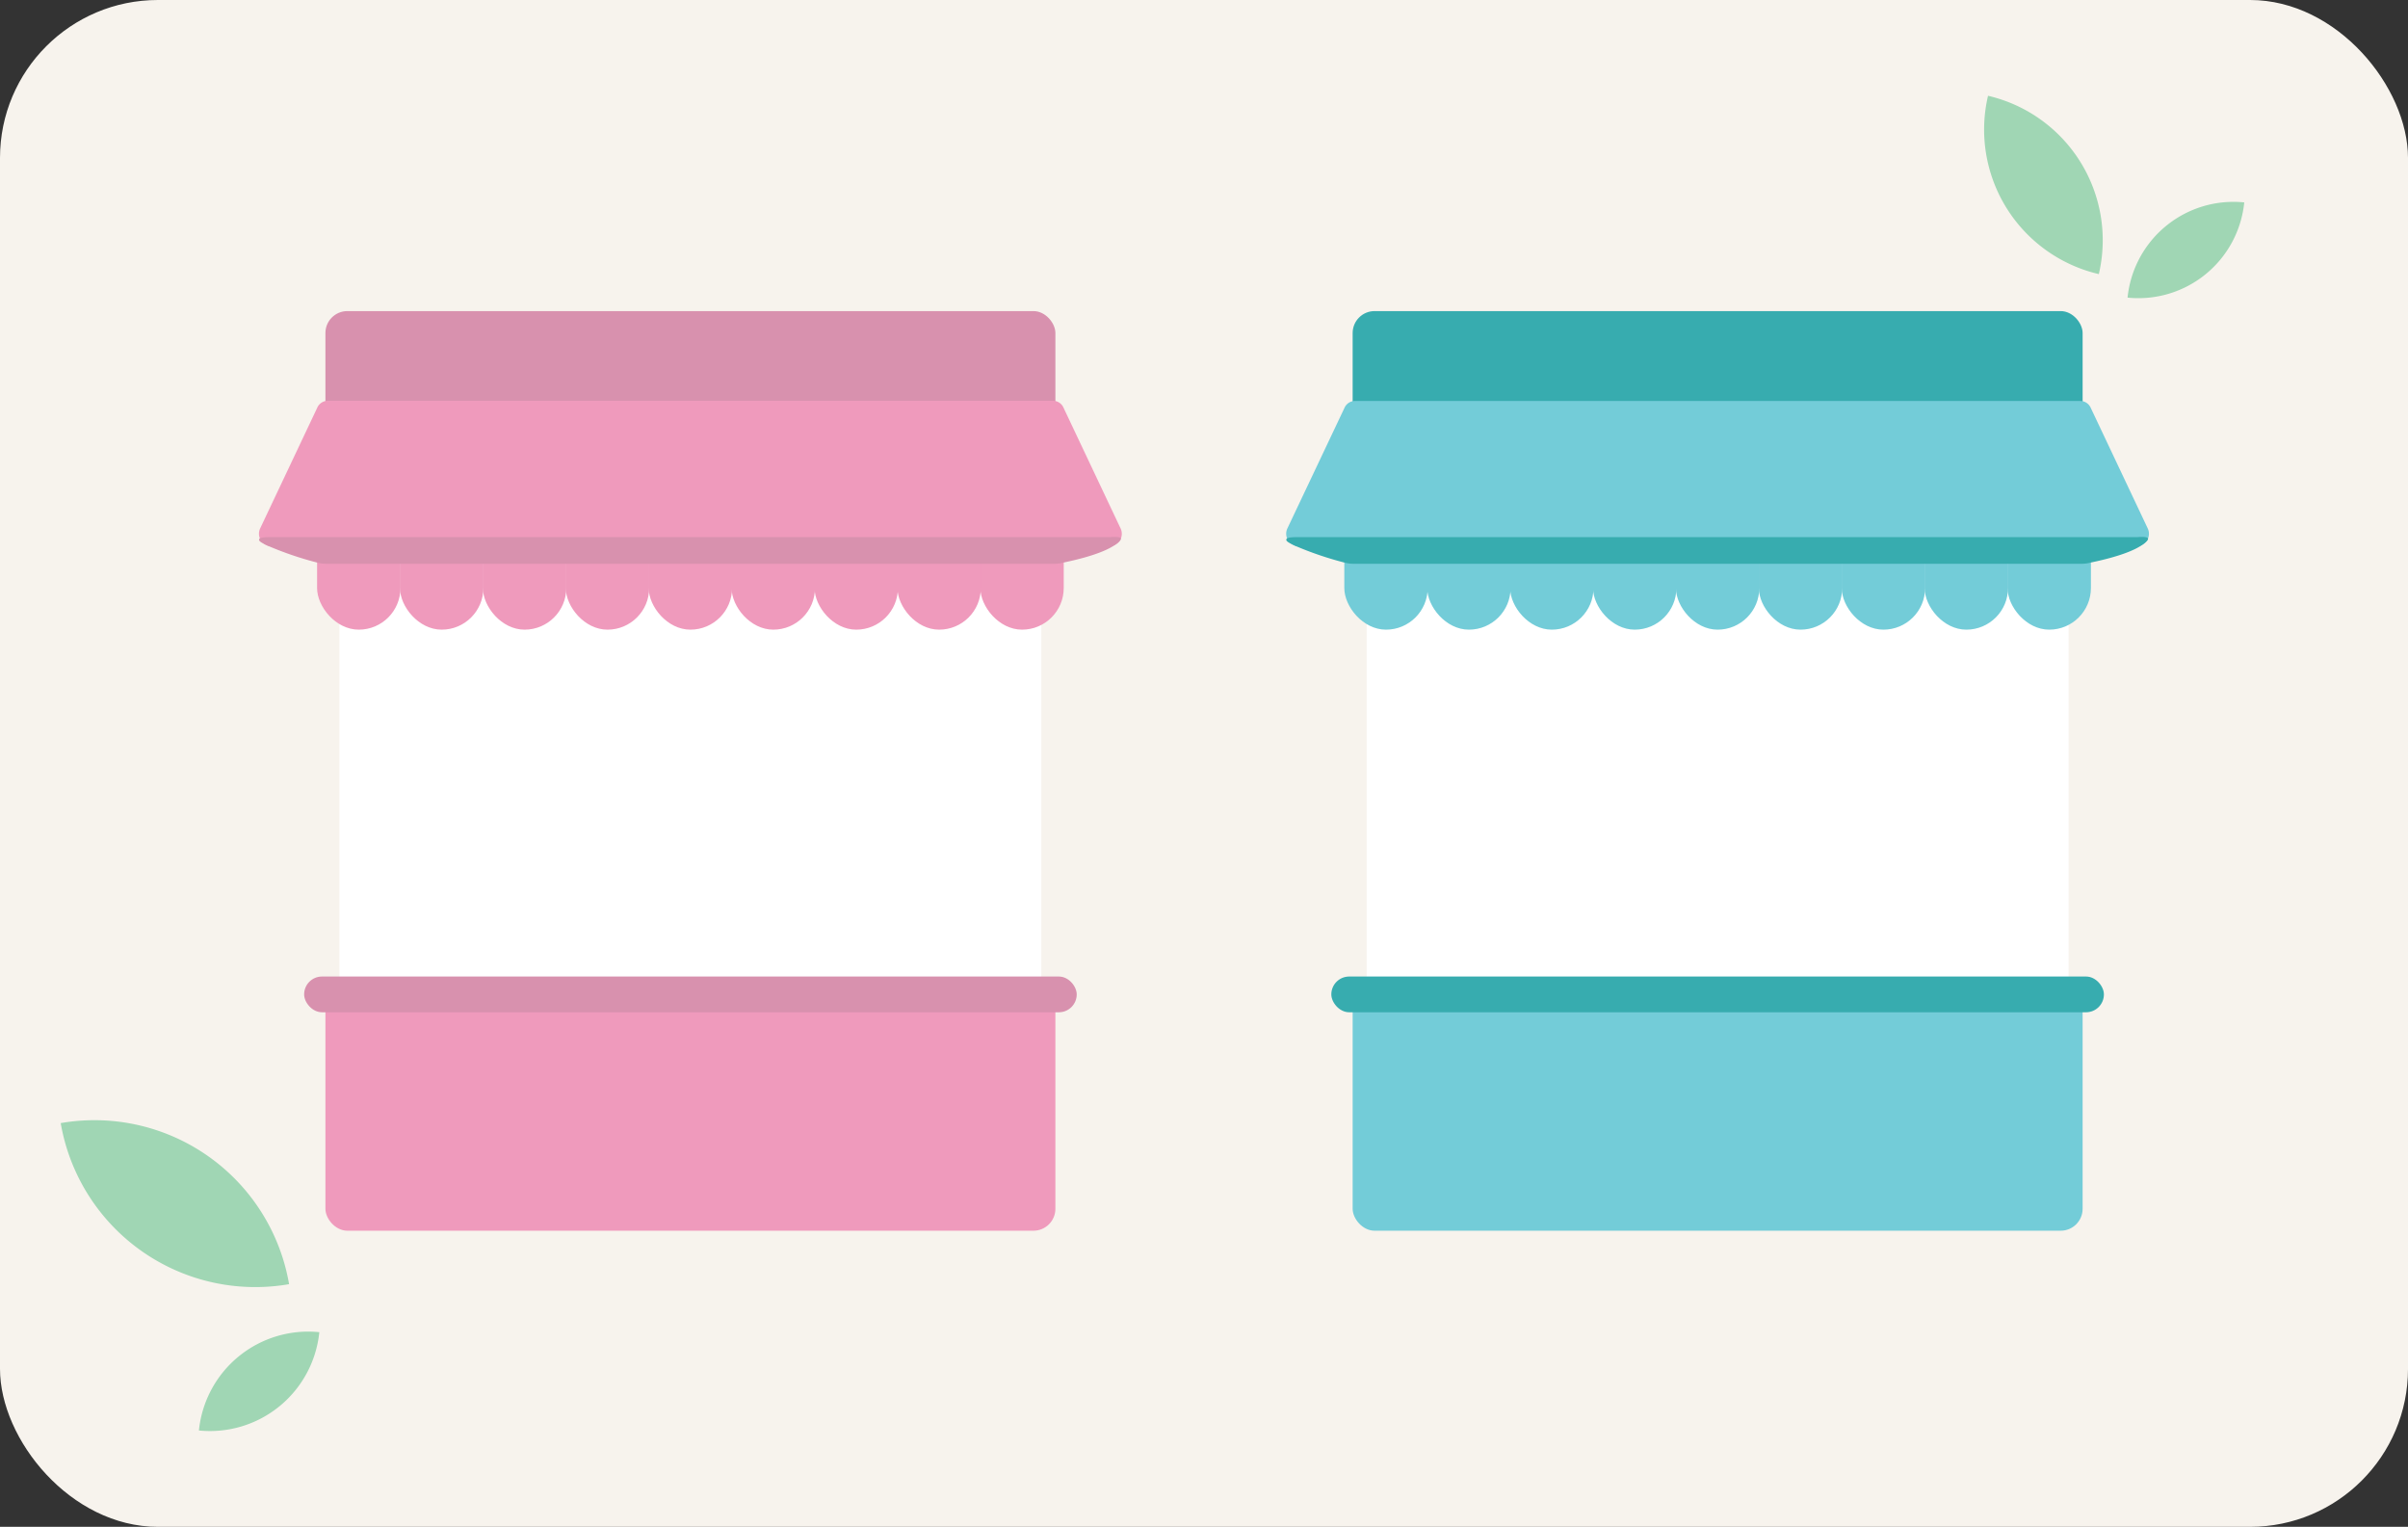 <svg xmlns="http://www.w3.org/2000/svg" viewBox="0 0 560 355"><rect x="0" y="0" width="560" height="355" fill="#333333" stroke="none"/><defs><style>.cls-1{fill:#f7f3ed;}.cls-2{fill:none;stroke:#62b7c8;stroke-linejoin:round;stroke-width:2.12px;}.cls-3{fill:#fff;}.cls-4{fill:#73ccd8;}.cls-5{fill:#37acaf;}.cls-6{fill:#ef9abc;}.cls-7{fill:#d891ae;}.cls-8{fill:#a0d6b4;}</style></defs><g id="Layer_4" data-name="Layer 4"><rect class="cls-1" width="560" height="355" rx="36.72"/><rect class="cls-2" x="352.24" y="227.05" transform="translate(704.49 454.11) rotate(180)"/><rect class="cls-3" x="335.86" y="90.16" width="127.17" height="163.23" rx="5.1" transform="translate(227.67 571.22) rotate(-90)"/><rect class="cls-4" x="314.57" y="227.86" width="169.76" height="58.29" rx="5.1"/><rect class="cls-5" x="314.57" y="72.33" width="169.76" height="26.73" rx="5.1"/><rect class="cls-5" x="309.61" y="227.05" width="179.67" height="8.31" rx="4.15"/><rect class="cls-4" x="312.63" y="113" width="19.39" height="33.4" rx="9.69"/><rect class="cls-4" x="466.87" y="113" width="19.39" height="33.4" rx="9.69"/><rect class="cls-4" x="331.91" y="113" width="19.39" height="33.4" rx="9.69"/><rect class="cls-4" x="351.19" y="113" width="19.39" height="33.4" rx="9.69"/><rect class="cls-4" x="370.47" y="113" width="19.39" height="33.4" rx="9.69"/><rect class="cls-4" x="389.75" y="113" width="19.39" height="33.4" rx="9.69"/><rect class="cls-4" x="409.03" y="113" width="19.39" height="33.4" rx="9.69"/><rect class="cls-4" x="428.31" y="113" width="19.39" height="33.4" rx="9.69"/><rect class="cls-4" x="447.59" y="113" width="19.39" height="33.4" rx="9.69"/><path class="cls-4" d="M497.07,127H301.82a2.91,2.91,0,0,1-2.38-4.24l13.24-27.95a2.66,2.66,0,0,1,2.38-1.58H483.83a2.66,2.66,0,0,1,2.38,1.58l13.24,28A2.91,2.91,0,0,1,497.07,127Z"/><path class="cls-5" d="M497.07,124.89H301.82c-.92,0-2.58,0-2.68.54s1.16,1,2,1.45a78.08,78.08,0,0,0,11.51,3.92,8.08,8.08,0,0,0,2.38.28H483.83a8.08,8.08,0,0,0,2.38-.28c7.71-1.6,10.7-3.23,11.92-4.07.45-.31,1.56-1.08,1.4-1.54S497.64,124.83,497.07,124.89Z"/><rect class="cls-2" x="113.36" y="227.05" transform="translate(226.71 454.11) rotate(180)"/><rect class="cls-3" x="96.98" y="90.16" width="127.17" height="163.23" rx="5.1" transform="translate(-11.22 332.34) rotate(-90)"/><rect class="cls-6" x="75.68" y="227.86" width="169.76" height="58.29" rx="5.1"/><rect class="cls-7" x="75.68" y="72.33" width="169.76" height="26.73" rx="5.1"/><rect class="cls-7" x="70.73" y="227.05" width="179.67" height="8.31" rx="4.15"/><rect class="cls-6" x="73.74" y="113" width="19.39" height="33.4" rx="9.69"/><rect class="cls-6" x="227.99" y="113" width="19.39" height="33.4" rx="9.69"/><rect class="cls-6" x="93.02" y="113" width="19.39" height="33.4" rx="9.69"/><rect class="cls-6" x="112.3" y="113" width="19.39" height="33.4" rx="9.69"/><rect class="cls-6" x="131.58" y="113" width="19.39" height="33.4" rx="9.69"/><rect class="cls-6" x="150.86" y="113" width="19.39" height="33.4" rx="9.69"/><rect class="cls-6" x="170.14" y="113" width="19.39" height="33.4" rx="9.69"/><rect class="cls-6" x="189.43" y="113" width="19.39" height="33.4" rx="9.69"/><rect class="cls-6" x="208.71" y="113" width="19.39" height="33.4" rx="9.69"/><path class="cls-6" d="M258.18,127H62.93a2.91,2.91,0,0,1-2.38-4.24L73.79,94.77a2.67,2.67,0,0,1,2.39-1.58H244.94a2.65,2.65,0,0,1,2.38,1.58l13.24,28A2.9,2.9,0,0,1,258.18,127Z"/><path class="cls-7" d="M258.18,124.89H62.93c-.91,0-2.58,0-2.68.54s1.17,1,2,1.45a77.36,77.36,0,0,0,11.5,3.92,8.11,8.11,0,0,0,2.39.28H244.94a8,8,0,0,0,2.38-.28c7.71-1.6,10.71-3.23,11.92-4.07.45-.31,1.57-1.08,1.41-1.54S258.75,124.83,258.18,124.89Z"/><path class="cls-8" d="M488.1,63.73a34.5,34.5,0,0,1-25.77-41.46A34.49,34.49,0,0,1,488.1,63.73Z"/><path class="cls-8" d="M521.92,47.06A24.75,24.75,0,0,1,494.78,69.2,24.76,24.76,0,0,1,521.92,47.06Z"/><path class="cls-8" d="M67.23,298.58a45.92,45.92,0,0,1-53.11-37.45A45.92,45.92,0,0,1,67.23,298.58Z"/><path class="cls-8" d="M74.26,309.74a25.56,25.56,0,0,1-28,22.86A25.55,25.55,0,0,1,74.26,309.74Z"/></g></svg>